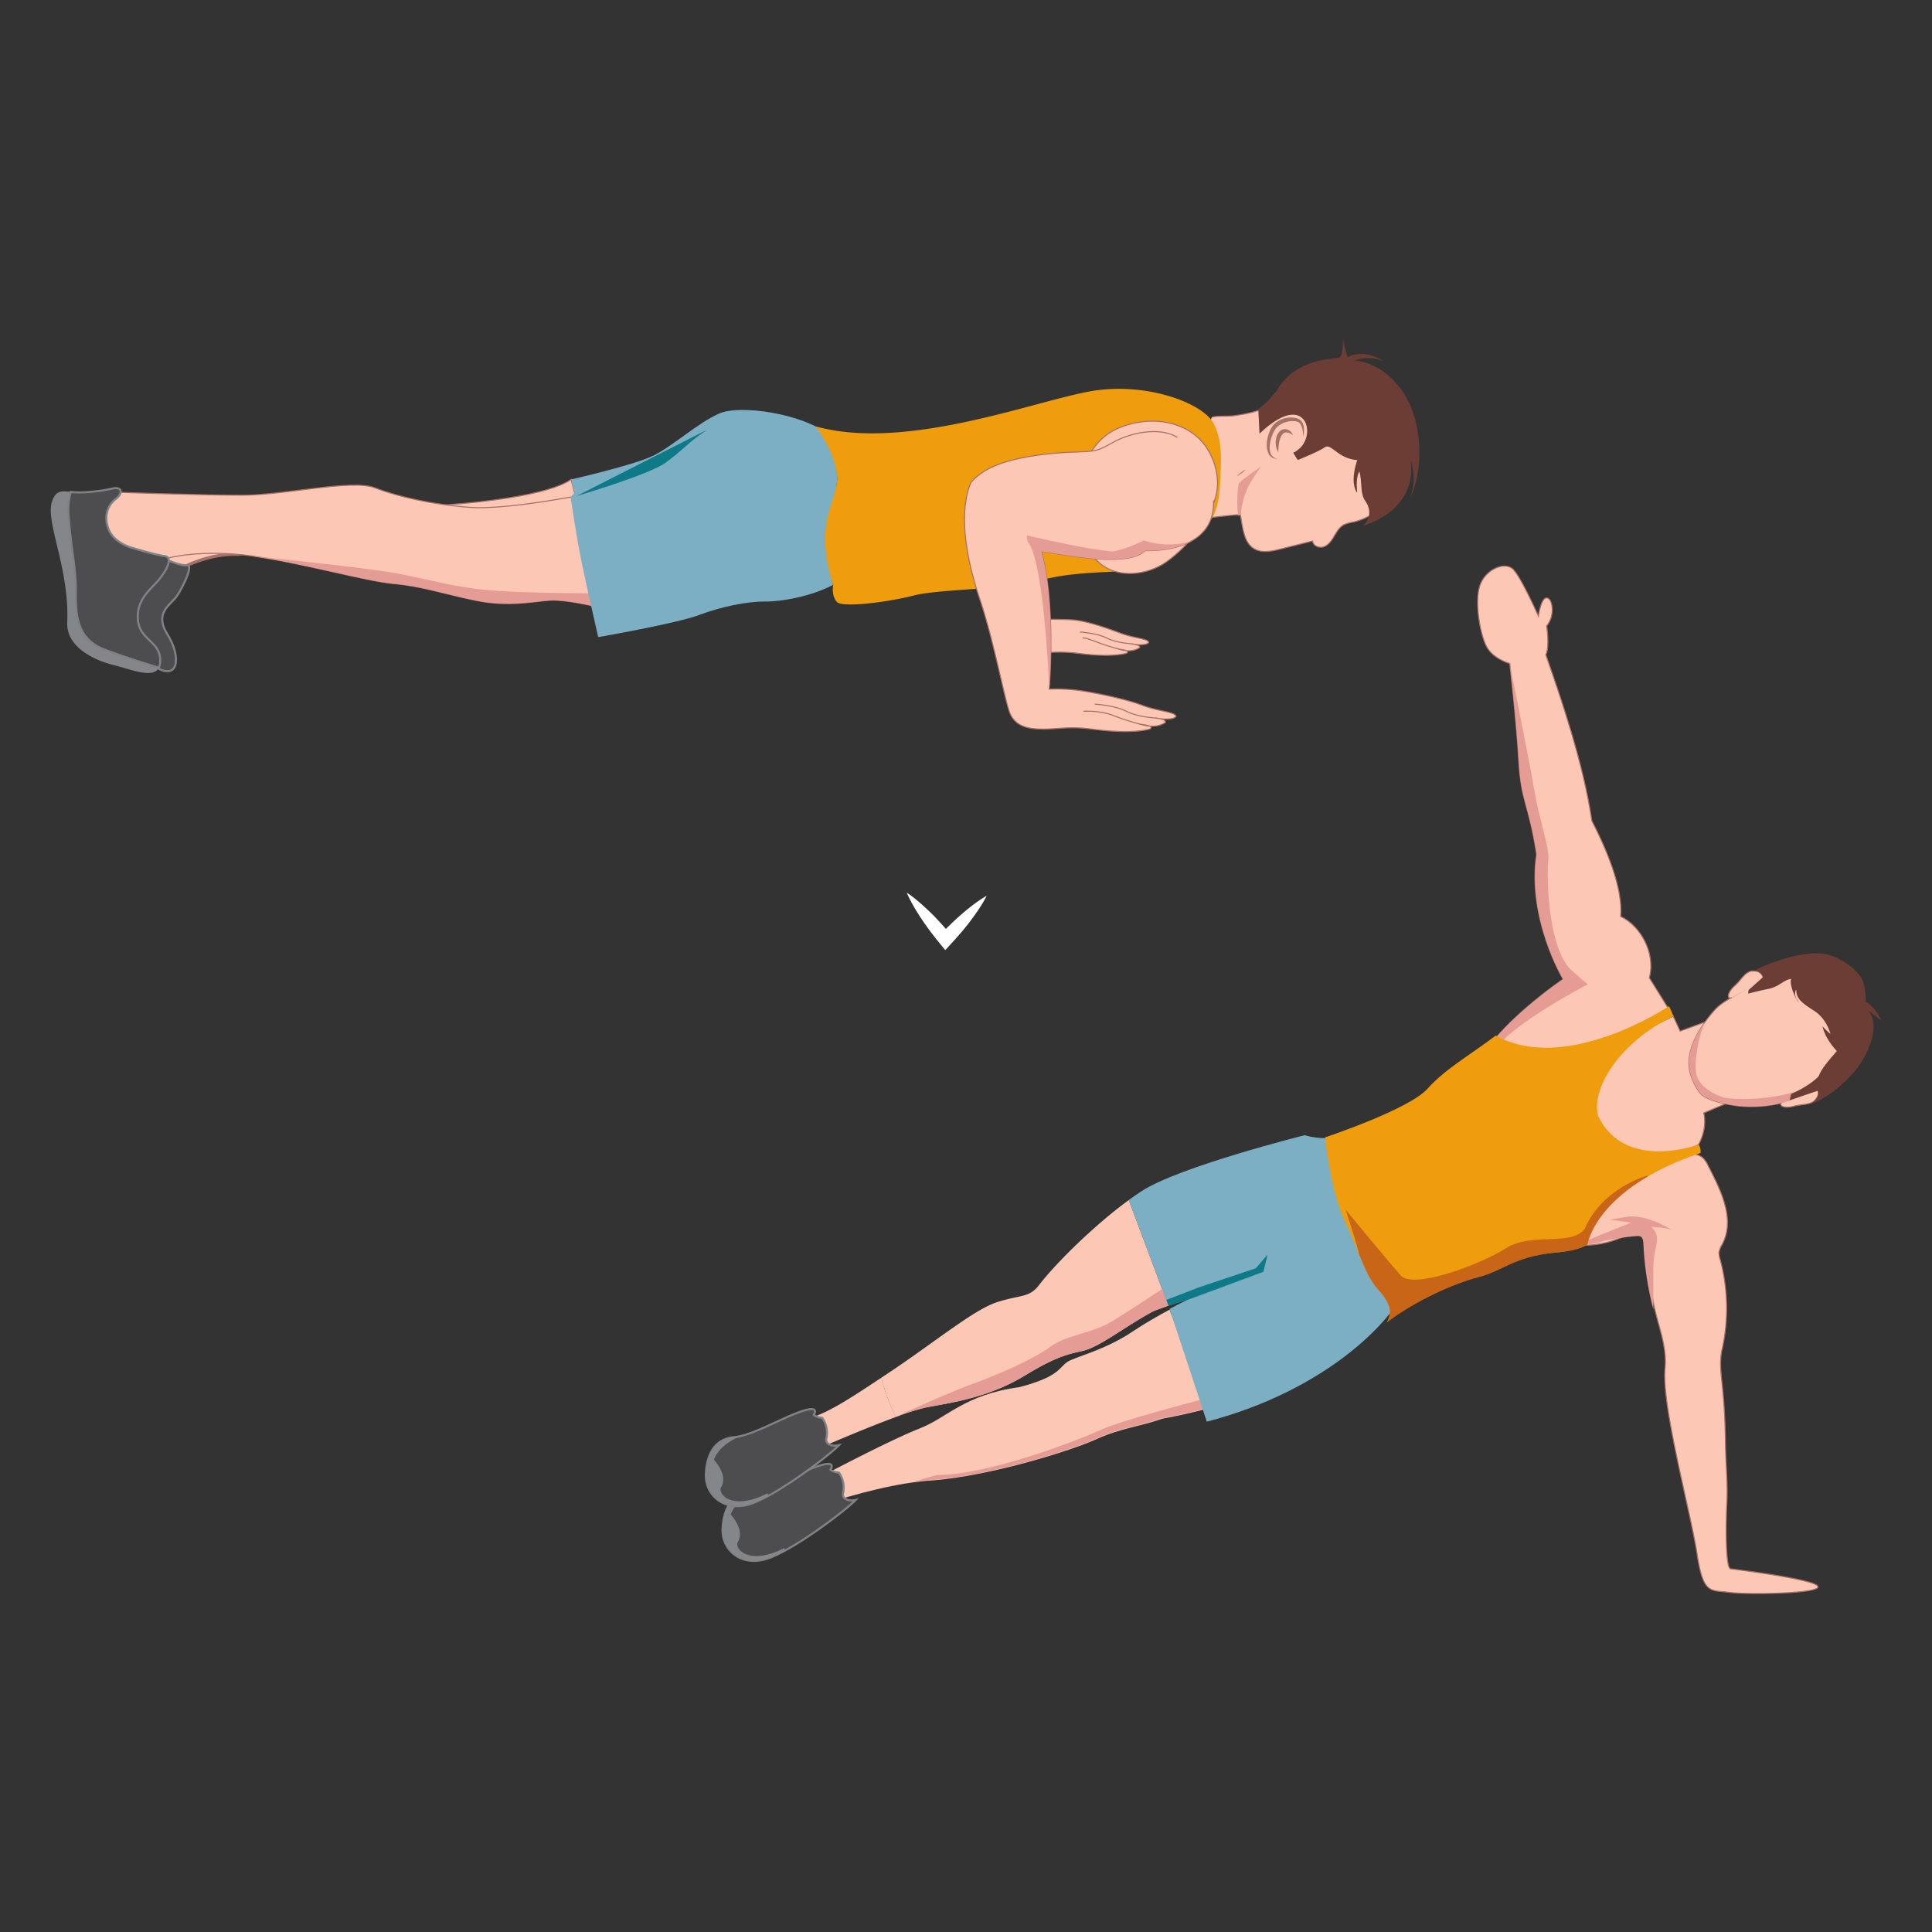 <svg id="e40f95c3-56c0-4ba6-8b2b-505c6426ea69" data-name="Layer 1" xmlns="http://www.w3.org/2000/svg" viewBox="0 0 938 938"><rect x="0" y="0" width="938" height="938" fill="#333333" stroke="none"/><defs><style>.a1eb13f3-a04a-4116-9c81-b6542cb81108,.a550410b-2c75-4b25-9905-6b772c5b5a3d,.b47d1189-d5b0-4590-911d-70291c945ea0{fill:#fcc7b4;}.a1eb13f3-a04a-4116-9c81-b6542cb81108,.a550410b-2c75-4b25-9905-6b772c5b5a3d{stroke:#a67167;}.a1eb13f3-a04a-4116-9c81-b6542cb81108,.a550410b-2c75-4b25-9905-6b772c5b5a3d,.a58d48b6-35e4-4c69-98ed-a4800c809a15,.e4643fb1-5ec0-4782-90f8-669984add3d3{stroke-miterlimit:10;}.a550410b-2c75-4b25-9905-6b772c5b5a3d{stroke-width:1.5px;}.a1eb13f3-a04a-4116-9c81-b6542cb81108,.e4643fb1-5ec0-4782-90f8-669984add3d3{stroke-width:0.5px;}.b93ac6df-2590-495f-a396-ded3068579de{fill:#e59c95;}.b0285774-95f9-4811-9279-8b3f24a67070{fill:#7cafc4;}.a264e5b0-6957-4181-97d9-69a55f91532d{fill:#ef9d0c;}.a58d48b6-35e4-4c69-98ed-a4800c809a15{fill:#4d4d4f;stroke:#808285;}.a9344a39-5b7c-4035-896d-5299b071c4ec{fill:#848689;}.b8460f4f-599b-4174-bf59-337aade15c81{fill:#9d2324;opacity:0.46;}.ae5deccd-2845-4546-99b3-238bb10837f3{fill:none;}.aaf9e068-df88-4cdb-9115-dc864b2a80a1{fill:#6b3d35;}.a07aaf9a-9dbb-44e6-84ce-93f7914151d1{fill:#a67167;}.a7966fc9-50fe-4142-9ad7-5c253ff67b98{fill:#c48579;}.ab80f8ff-8f6c-490c-9883-3757ce920241{fill:#0e7987;}.e4643fb1-5ec0-4782-90f8-669984add3d3{fill:#616264;stroke:#000;}.a9515f5b-337e-473d-873f-0d06e03645a7{fill:#fff;}</style></defs><path class="a550410b-2c75-4b25-9905-6b772c5b5a3d" d="M90.91,274.49s11.59-5.7,23.85-5.36-7-13.68-9.31-14.07S81,249.84,80,251.07s-14,14.58-13.73,15.53-4.14,16.5-4.14,16.5Z"/><path class="a1eb13f3-a04a-4116-9c81-b6542cb81108" d="M277.27,232.78l2.37,9.21s-53.2,12.26-55.53,12.61-28.76-7.24-28.76-7.24l20.8-2.24S263.72,242.29,277.27,232.78Z"/><path class="a1eb13f3-a04a-4116-9c81-b6542cb81108" d="M81.65,270.92s15.9-4.37,40.59-1,54.93,12.15,69,13.44,23.94,4.91,39.9,8.18,28.81.33,36-.11,20.56,2.74,20.56,2.74,18.8-41,18.45-41.8-23.06-12.18-23.06-12.18-37.11,7.51-55.22,6.13-34.85-5.22-45.9-9.5S138,240.4,118,240.43,57.27,239,57.27,239s-18.07-.81-13,14.88,11.3,23.45,12.88,23.85S81.65,270.92,81.65,270.92Z"/><path class="b93ac6df-2590-495f-a396-ded3068579de" d="M231.11,291.58c16,3.27,28.81.33,36-.11s20.56,2.74,20.56,2.74l1.75-3.81-.39-2.33s-34.23,0-51.54-1.5-27.83-5-44.7-8.14S122.24,270,122.24,270c24.68,3.41,54.93,12.15,69,13.44S215.15,288.31,231.11,291.58Z"/><path class="b47d1189-d5b0-4590-911d-70291c945ea0" d="M567.84,635.84c-5.08,2.71-11.71,6.46-17.94,10.62-12.5,8.35-24.61,11.42-30.31,14s-3.27,7.4-24.65,13c-26.91,3.68-34.88,14.82-48.55,20.11-1.94.75-4.25,1.74-6.77,2.87h0c-15.25,6.83-38.54,19.12-38.54,19.12s-4.36,8.57-5,16c11.06-3.65,32.05-10.18,50.8-12.31h0c2.29-.26,4.55-.46,6.76-.57,28.72-2.53,66.52-14.43,78.69-19.95s21.3-6.13,31.83-9.9q11.52-2.14,21.79-4.86Z"/><path class="b93ac6df-2590-495f-a396-ded3068579de" d="M585.92,683.76l-1.68-4.47c-7.77,2-40.31,10.63-49,14.59-9.87,4.51-54.44,22.24-80.16,22.24-4.56,1.16-8.43,2.31-11.64,3.35,1.14-.16,2.27-.3,3.39-.43h0c2.29-.26,4.55-.46,6.76-.57,28.72-2.53,66.52-14.43,78.69-20s21.3-6.13,31.83-9.9C571.81,687.19,579.06,685.55,585.92,683.76Z"/><path class="a1eb13f3-a04a-4116-9c81-b6542cb81108" d="M823.86,560.6a8.1,8.1,0,0,1,2.81,1.49,12.08,12.08,0,0,1,2.66,3.89c5.71,11.21,13.4,25.62,6.84,38.14a11.36,11.36,0,0,0-1.56,3.75,9.33,9.33,0,0,0,.51,3.5,91.57,91.57,0,0,1,.9,44.11c-1.4,6.13-.23,12.83.37,19.22q1.2,12.75,1.33,25.57c.1,10.29,1.24,19.94.63,30.31-.17,2.86-1.08,30.75,1.9,31.11,0,0,39.92,4.81,42.31,8.42s-34.09,4.21-43.07,3-12.56,1.2-15.55-18.64-17.35-72.13-15.55-90.17c.91-9.18-2.33-18.09-4.55-26.85-2.67-10.54-2.8-21.1-4-31.84a9,9,0,0,0-1.42-4.68c-2.63-3.37-7.89-1.48-11.83.16a46.39,46.39,0,0,1-20.89,3.4c.83-9,1.82-18.45,7-25.86,4.22-6,10.79-10,17.49-13.09,9.84-4.49,20.81-7.39,31.45-5.48A19,19,0,0,1,823.86,560.6Z"/><path class="a1eb13f3-a04a-4116-9c81-b6542cb81108" d="M800.77,474.76c3.2-12.1-4.38-25.33-13.93-29.82,1.19-13.22-6.38-31.65-14-46.48-4-27.65-15.16-60.12-22.34-80.55,2-4,.4-14,.4-14,4.39-5.21,2.8-13.63,0-13.63s-4,8.82-4,8.82-8-18-12-22.44-13.56-.4-16.35,7.42,0,23.84,3.19,29.85S733,322.16,733,322.16s3.17,26.72,4.36,47.12,4.68,20.16,8.67,45.4c-4.68,31.55,12.89,60.72,12.89,60.72s-33,22.34-41.43,41.67,46.59,15,46.59,15l48.26-38.73Z"/><path class="b93ac6df-2590-495f-a396-ded3068579de" d="M762.09,470.27c-11.17-12.42-11.17-47.69-10.37-52.9s-4.39-19.23-6.78-33.66C742.86,371.16,733,322.16,733,322.16s3.17,26.72,4.36,47.12,4.68,20.16,8.67,45.4c-4.68,31.55,12.89,60.72,12.89,60.72s-26.35,17.85-38,35.44c2,.79,4,.31,5.65-2.09,8.77-12.43,44.27-30.81,44.27-30.81S768.47,475.88,762.09,470.27Z"/><path class="b0285774-95f9-4811-9279-8b3f24a67070" d="M567.24,633.94,548,582.64c2.08-1.52,4.14-3,6.15-4.27,18.36-12,79.24-27.21,79.24-27.21,8.67,2.41,13.78,1,13.78,1s3.79,47.68,31.59,79.49c-4.2,8.61-32.9,42.91-92.85,58.58l-18.08-54.73c5.1-2.72,8.64-4.39,8.64-4.39S573.23,631.89,567.24,633.94Z"/><path class="b47d1189-d5b0-4590-911d-70291c945ea0" d="M389.53,689.51c10.24-2.38,18.84-7.63,38.37-20.62a103.21,103.21,0,0,0,7,19.09c-16,5.89-36.86,15-36.86,15S388.11,698.22,389.53,689.51Z"/><path class="b93ac6df-2590-495f-a396-ded3068579de" d="M812.1,597.41c-2.35-1.55-7.71-1.34-10.52-1.85,4.42,4.08,2.75,7.53,1.75,13a60.78,60.78,0,0,0-.63,11l0,16.17a152.52,152.52,0,0,1-4.82-31.93c-.06-1.33-.27-2.93-1.47-3.49a3.45,3.45,0,0,0-1.69-.18c-4.45.28-9,1.09-13.34,1.79-3.44.55-7.2,2.35-10.7,2.15-.63,0-1-.54-1.29-1.38L792,593.56l-10.44-1.37,8.26-1.43C799.78,589.29,812.1,597.41,812.1,597.41Z"/><path class="a1eb13f3-a04a-4116-9c81-b6542cb81108" d="M759.21,531.12s14-16.09,15.38-16.57,22-13.57,22-13.57l15.78-7.61,3.35,7.24,17.83-6.51,14,37.62-20.39,8.65s2.12,6.72-2.48,15.32c-22.1,11.39-54.64,19.95-57.37,18.22s-13.21-27.49-13.21-27.49Z"/><path class="a264e5b0-6957-4181-97d9-69a55f91532d" d="M643.3,552.22s3,26.83,9.5,40.35,9.68,26.31,16.07,33.35,7.15,11.46,4.39,16.16c13.75-10.51,32.7-19,44.49-22s17.11-9.79,36.2-11.79c14.38-1.19,16.78-4.21,16.78-4.21s3.79-27,54.92-44.32c.14-3-1-4.06-1-4.06S789,569,776,542c-3.85-13,10-35.92,36.37-48.61-1.33-4-2.12-4.84-2.12-4.84s-50,33.38-84.05,14.21C713.57,512.4,702,518.63,693,528.65S643.3,552.22,643.3,552.22Z"/><path class="a58d48b6-35e4-4c69-98ed-a4800c809a15" d="M409.44,724.4a12.84,12.84,0,0,0-2.1-9.41c-3.23-.41-4.14-1.48-4.14-1.48s3.52-5-6.35-1.59-23.51,11.64-32.36,12.44-13.27,7.66-13.69,18,9.63,19.33,23.49,13.75,37-23.49,41.15-27.86C412.18,729.05,408.31,727.76,409.44,724.4Z"/><path class="a9344a39-5b7c-4035-896d-5299b071c4ec" d="M350.8,742.35c.42-10.33,4.83-17.2,13.69-18a24.47,24.47,0,0,0,3.23-.57c-4.69,2-10.78,5.61-13,11.53,0,0,7.09,7.32,3.5,13.32-1.83,3.49,5.65,11.71,22.61,2.92a2.34,2.34,0,0,1,.06,1.4,66,66,0,0,1-6.58,3.14C360.43,761.68,350.39,752.67,350.8,742.35Z"/><path class="b8460f4f-599b-4174-bf59-337aade15c81" d="M731.22,606c12.71-8,32-.64,38.21-9.53C778.14,576.43,800,570.7,800,570.7l-.21.62c-26.65,15.69-29,32.75-29,32.75s-2.4,3-16.77,4.21c-19.1,2-24.42,8.77-36.21,11.79s-30.74,11.5-44.49,22c2.76-4.7,2-9.13-4.39-16.16-3.6-4-6.18-9.78-8.92-16.52-3.29-12.34-6.76-22.11-6.76-22.11s20.83,25.2,26.85,32S718.51,614.08,731.22,606Z"/><path class="a1eb13f3-a04a-4116-9c81-b6542cb81108" d="M825.41,530.64s-6.24-7.47-5.32-16.6c1.26-12.42,13.08-24.38,13.08-24.38,3.3-3.35,8.82-6.05,12.93-8.53,6.77-4.08,14-8.12,21.68-10.6a32.19,32.19,0,0,1,22.62,1.39c9,4,14.91,13.19,15.73,23,1,11.45-5.23,20.15-13.89,26.88a96.19,96.19,0,0,1-13.37,8.5A62.15,62.15,0,0,1,844.55,537C836.9,536.14,828,533.91,825.41,530.64Z"/><path class="a1eb13f3-a04a-4116-9c81-b6542cb81108" d="M880.71,526.7a4.53,4.53,0,0,1,1.42,6.16c-2.12,3.93-6.58,2.94-11.32,4.24s-7.76-.43-5.49-2"/><path class="a1eb13f3-a04a-4116-9c81-b6542cb81108" d="M856.23,475.94a4.51,4.51,0,0,0-4.38-4.53c-4.44-.34-6,4-9.69,7.25s-3.85,6.78-1.33,5.7"/><path class="b93ac6df-2590-495f-a396-ded3068579de" d="M837.11,532.87c3.55,1,31.74,2.72,48.72-9.82a67.26,67.26,0,0,0,20.36-24.75c-.39,9.81-6.16,17.46-14,23.52a96.19,96.19,0,0,1-13.37,8.5A62.15,62.15,0,0,1,844.55,537c-7.65-.9-16.6-3.13-19.14-6.4,0,0-6.24-7.47-5.32-16.6.63-6.24,3.94-12.37,7.06-16.92a.77.77,0,0,1,0,.83c-1.75,3.71-4.95,16.48-3.56,23.44S833.55,531.88,837.11,532.87Z"/><path class="ae5deccd-2845-4546-99b3-238bb10837f3" d="M498.16,667.47c12.92-7.76,18.74-9.74,27.18-11.53s20.35-11.66,34.59-19.32a133.8,133.8,0,0,1,16.55-5.47,241,241,0,0,0-26.58,15c-12.5,8.35-24.61,11.42-30.31,14s-3.27,7.4-24.65,13c-26.91,3.68-34.88,14.82-48.55,20.11-1.94.75-4.25,1.73-6.77,2.87.32.76.64,1.57,1,2.42-2.24-3.73-4.13-7.3-5.73-10.66a114.19,114.19,0,0,1,14.52-4.59C461.6,681,480,678.75,498.16,667.47Z"/><path class="a58d48b6-35e4-4c69-98ed-a4800c809a15" d="M401.32,697.81a12.79,12.79,0,0,0-2.1-9.41c-3.23-.41-4.14-1.48-4.14-1.48s3.52-5-6.34-1.58S365.22,697,356.37,697.77s-13.26,7.66-13.68,18,9.62,19.33,23.49,13.76,37-23.5,41.14-27.87C404.06,702.46,400.2,701.17,401.32,697.81Z"/><path class="a9344a39-5b7c-4035-896d-5299b071c4ec" d="M342.69,715.76c.42-10.33,4.83-17.2,13.68-18a22.72,22.72,0,0,0,3.24-.56c-4.7,2-10.79,5.6-13,11.52,0,0,7.08,7.32,3.49,13.32-1.83,3.49,5.65,11.71,22.61,2.92a2.27,2.27,0,0,1,.06,1.4,69.63,69.63,0,0,1-6.57,3.15C352.31,735.09,342.27,726.08,342.69,715.76Z"/><path class="aaf9e068-df88-4cdb-9115-dc864b2a80a1" d="M868.83,534.17l.85-3.08s8.21-3.36,13.32-8.57c1.32-3.94,6.25-9.18,8.8-12.25,0,0-5.76-5.8-7-12.23-.07.48,3.91,4,3.91,4s-1.71-7.27-7.76-11.17-8.85-5.89-8.85-10.37c-.29.05-1.7,2.61,1.33,6-1.12-.27-5-8.56-3.77-11.24-3.49.29-5.81,3.78-11,4.83s-9.9,2.33-9.9,2.33l.16-1.72,7.07-6.32s-1.34-4.25-5.5-2.45c7.83-4.6,22.82-9.51,32.74-9.06s20,9.05,21.47,14.05a33.16,33.16,0,0,1,1.15,9.39s4.37,2.18,7.57,9.19l-6.73-5.17s6.36,4.77.35,19.1-21.74,24.77-27.46,26.38c.24-.35,4.45-3.26,2.93-6.22Z"/><path class="ae5deccd-2845-4546-99b3-238bb10837f3" d="M576.48,631.15s-3.54,1.67-8.64,4.39l-.6-1.6C573.23,631.89,576.48,631.15,576.48,631.15Z"/><path class="b47d1189-d5b0-4590-911d-70291c945ea0" d="M559.93,636.62c-14.24,7.66-26.15,17.54-34.59,19.32s-14.26,3.77-27.18,11.53C480,678.75,461.6,681,449.38,683.39A114.19,114.19,0,0,0,434.86,688a103.21,103.21,0,0,1-7-19.09l4-2.65c22.38-14.94,41.09-30.54,52.46-34.13s15.52-2,20.27-8.39c8-10.37,26.5-28.74,43.41-41.08l19.23,51.3C565.13,634.66,562.69,635.54,559.93,636.62Z"/><path class="a1eb13f3-a04a-4116-9c81-b6542cb81108" d="M570.43,223.5c.73,18.31-18.74,20.75-28,20.5-7.54,7.33-34.34,1.32-42.61.34,6.08,22,3.19,56.41,3.19,56.41s12.17-.24,18.25.25,15.48,3.66,22.54,6.34S557.68,310,557.68,312c-1.7,1.95-9,.49-9,.49s5.35.49,4.62,1.95c-4.38,2.93-10,.73-10,.73s5.84.49,3.65,2c-5.84,1.46-14.35,1.22-23.84,0s-15.73,0-22.79,0-10.95-1.71-13.14-5.86-6.55-29.34-12.65-47.45c-7.61-22.65-7.54-38.35-3.65-47.63,6-7.15,16.83-9.54,25.6-11a132.78,132.78,0,0,1,16.78-1.53c9.37-.35,9.37-.35,16.28-4.15s18.76-6.35,26.06-1.88"/><path class="a1eb13f3-a04a-4116-9c81-b6542cb81108" d="M543.32,315.15a105.8,105.8,0,0,1-11.43-3.66c-5.6-2.19-6.24-1.71-6.24-1.71"/><path class="a1eb13f3-a04a-4116-9c81-b6542cb81108" d="M548.68,312.47s-6.82-.34-11.44-2.73-12.9-2.89-12.9-2.89"/><path class="a1eb13f3-a04a-4116-9c81-b6542cb81108" d="M588.4,202.53c3.3-.81,7.54-.23,11-.74,6-.88,13.84-2.22,18.6-6.39,4.49-3.93,8.09-8.83,12.76-12.54,12-9.48,30.91-8.9,41.89,1.73,5.43,5.26,8.79,12.43,10.45,19.83,2.27,10.1,1.46,21-3.15,30.29s-13.23,16.63-23.29,18.84a15.78,15.78,0,0,0-4.25,1.25c-2.13,1.15-3.4,3.38-4.63,5.47s-2.68,4.25-4.92,5.13-5.41-.33-5.59-2.74l-15.64,3.93c-4.37,1.1-9.33,2.11-13.09-.38-3.17-2.11-4.42-6-5.2-9.84-.1-.47-.19-1-.28-1.41l-.9-5.14c-5.24.39-10.4,1-15.58,1.6-6.14.67-16.26.47-21.67,3.71"/><path class="b47d1189-d5b0-4590-911d-70291c945ea0" d="M632.73,212.07s.68-5.17-1.49-7.31-10-1.54-13,3.3-4.22,14.44,2,14.62"/><path class="a07aaf9a-9dbb-44e6-84ce-93f7914151d1" d="M632.73,212.07a16.32,16.32,0,0,0-.73-4.83,4.91,4.91,0,0,0-1.11-1.89,3.63,3.63,0,0,0-1.87-.8,10.9,10.9,0,0,0-4.53.34,10,10,0,0,0-4,2.07,7.25,7.25,0,0,0-1.45,1.63,18.37,18.37,0,0,0-1.07,2.07,19.28,19.28,0,0,0-1.34,4.54,10.31,10.31,0,0,0,.15,4.63,4,4,0,0,0,3.4,2.85,9.05,9.05,0,0,1-1.27-.05,3.73,3.73,0,0,1-1.23-.45,4.49,4.49,0,0,1-1.81-2,10.41,10.41,0,0,1-.79-5.18,17.81,17.81,0,0,1,1.14-5.09,16.32,16.32,0,0,1,1.16-2.38,9.36,9.36,0,0,1,1.8-2.11,11.55,11.55,0,0,1,4.83-2.39,11.34,11.34,0,0,1,5.34,0,4.7,4.7,0,0,1,2.49,1.43,5.73,5.73,0,0,1,1.09,2.52A12.55,12.55,0,0,1,632.73,212.07Z"/><path class="b47d1189-d5b0-4590-911d-70291c945ea0" d="M627.72,211.3s-1.7-2.61-4.24-2.05-4.18,5.43-2.81,10.3"/><path class="a07aaf9a-9dbb-44e6-84ce-93f7914151d1" d="M627.72,211.3a5.19,5.19,0,0,0-3.44-1.35,2.07,2.07,0,0,0-1.3.59,4.67,4.67,0,0,0-1,1.33,12.88,12.88,0,0,0-1.06,3.6,30.91,30.91,0,0,0-.3,4.08,9.28,9.28,0,0,1-.43-8.57,5.34,5.34,0,0,1,1.56-1.92,2.8,2.8,0,0,1,.58-.35,2.88,2.88,0,0,1,.66-.24,3.24,3.24,0,0,1,1.31-.07A4.23,4.23,0,0,1,627.72,211.3Z"/><path class="b93ac6df-2590-495f-a396-ded3068579de" d="M601,250.36s-.77-10.7.41-15.46c.33-1.29,10.8-8.33,10.8-8.33a103,103,0,0,0-6.22,9.74c-1.45,2.84-3.85,10.47-3.32,13.54"/><path class="aaf9e068-df88-4cdb-9115-dc864b2a80a1" d="M610.9,198.59l.6,12s9.5-9.79,16.79-9.24,8.28,10.73,3.07,16c-2.54,2.32-3.53,2.43-3.53,2.43l2.22,3.57s10-4,13.13-6.18,6.27,5.52,15.79,6.21c0,0-3.84,10.14-.18,15.76.4,0-1-6.74,1.22-10.23,1.44,5.48.24,10.66,2.88,14.39s2.78,8.34-1.2,12c11.62-3.59,25.57-13.09,23.22-31.58a26.32,26.32,0,0,1-.16,17.57c5.77-10.77,6.9-35.51-3.52-50.83s-23.47-15.39-23.47-15.39a17.84,17.84,0,0,1,13.89.38c0-.2-9.2-6.59-17.29-2-.83-1.92-2.48-9.19-2.48-9.19s.55,8.2-1.53,9.26-21.3-.12-30.45,16.09C614.28,196.58,610.9,198.59,610.9,198.59Z"/><path class="a58d48b6-35e4-4c69-98ed-a4800c809a15" d="M82,272.24s5.9,2.48,8.94,2.25-2,10.31-5,14.8-11.3,8-4.66,18.68,5.44,21.6-4.18,16.74C60.29,312.8,53.67,307.2,56.35,300.19s10.58-20.75,12.47-20.83S82,272.24,82,272.24Z"/><path class="b47d1189-d5b0-4590-911d-70291c945ea0" d="M604.92,227.93l-4.53,3.33"/><path class="a7966fc9-50fe-4142-9ad7-5c253ff67b98" d="M604.92,227.93a14.19,14.19,0,0,1-4.54,3.33,12.53,12.53,0,0,1,2.11-1.89A12.86,12.86,0,0,1,604.92,227.93Z"/><path class="b0285774-95f9-4811-9279-8b3f24a67070" d="M277.27,232.78s30.05-6.86,39.57-11.39S338.51,205.5,349,200.83s40.39.25,52.09,9.38c4.16,6.48,7.14,20,3.93,33.58s-2.61,34.37-.51,40.14c-10.53,5.59-25,8.22-33.34,8.13s-21.13,2.5-31.83,6.55-48.9,10.72-48.9,10.72-5.91-25.65-8.4-38.08-5-29.87-5-29.87l1.91-2.19Z"/><path class="ab80f8ff-8f6c-490c-9883-3757ce920241" d="M279.92,240.84s34.8-10.24,43-16.05,11.06-9.95,20.45-16.2"/><path class="a264e5b0-6957-4181-97d9-69a55f91532d" d="M404.5,283.93s-1,5.38,1.84,8.33,25.17,0,37.32-3.15,50.25-3.45,58-6.17c12.26-4.31,26.34-4.76,39.23-5.42,3.29-.17,6.79-.36,9.5-2.26,2.23-1.57,3-3.69,3.93-6.13.84-2.25,2.4-3.49,4.5-4.8,4.44-2.78,9.68-4,14.8-4.83a42.11,42.11,0,0,0,6.4-1.26c12.63-4,12.13-19.67,12.64-30.29.35-7.57.17-15.59-3.47-22.42-5.08-9.53-30.91-19.59-57-16S441,219.64,396,207c0,0,10.3,13.42,10.4,25.18S394.78,253.39,404.5,283.93Z"/><path class="a1eb13f3-a04a-4116-9c81-b6542cb81108" d="M587.7,220.59a31.62,31.62,0,0,1,3.42,14.64c-.38,13.92-14.31,30.29-25.17,37.8-8.22,5.69-20.91,7.63-29.66,2.13-4.37-2.75-7.5-7.1-10-11.62s-7.14-12.31-6.68-17.77c.38-4.44,2.81-10,4.3-14.26,3.28-9.28,8.51-18.61,17.71-23C557.55,200.9,579.28,203.63,587.7,220.59Z"/><path class="e4643fb1-5ec0-4782-90f8-669984add3d3" d="M35.7,245.17s-3.54,13,.08,22.27,1,21.13,1.52,27.23,2.34,18,29.31,27.74"/><path class="a9344a39-5b7c-4035-896d-5299b071c4ec" d="M36.87,288.06c.15-11.74-2.23-20.71-3.46-36.82a33.72,33.72,0,0,1,1-12.4c-5-.71-7.53-.4-9.2,4.8s.7,13.66,3.23,24.41,4.73,22.17,4.19,34,12.4,18.3,22.57,20.86c8.89,2.24,19.22,6.7,21.95,1.23-3.75-1.13-15.39-4.71-26.1-8.68C38,310.66,36.72,299.79,36.87,288.06Z"/><path class="a58d48b6-35e4-4c69-98ed-a4800c809a15" d="M77.78,321.14c.4-9.83-10-10.19-10.82-20.15S73,286.41,77,281.61s7.24-11.1,2.9-11.63-15.08-3.8-15.08-3.8-8.64-2-11.71-8.38-1-12.43,2.91-15.38,3.47-6.43-1.89-5.15-14.73,2.28-19.77,1.57h0a33.72,33.72,0,0,0-1,12.4c1.23,16.11,3.61,25.08,3.46,36.82S38,310.66,51,315.48c10.71,4,22.35,7.55,26.1,8.68A7.44,7.44,0,0,0,77.78,321.14Z"/><path class="a1eb13f3-a04a-4116-9c81-b6542cb81108" d="M589.17,243c.86,21.71-22.18,24.6-33.12,24.31-8.93,8.69-40.65,1.56-50.44.4,7.2,26.05,3.78,66.88,3.78,66.88a85.27,85.27,0,0,1,11.43.29c7.2.58,25.34,4.34,33.7,7.52s16.41,3.19,16.41,5.5c-2,2.32-10.65.58-10.65.58s6.33.58,5.47,2.32c-5.19,3.47-11.81.86-11.81.86s6.91.58,4.32,2.32c-6.91,1.74-17,1.45-28.22,0s-15.47,0-23.82,0-13-2-15.55-6.95-7.76-34.77-15-56.25c-9-26.85-8.93-45.46-4.33-56.46,7.15-8.48,19.93-11.32,30.3-13a159.33,159.33,0,0,1,19.86-1.82c11.09-.41,11.09-.41,19.27-4.91s22.21-7.53,30.85-2.23"/><path class="a1eb13f3-a04a-4116-9c81-b6542cb81108" d="M553.94,351.7a125.53,125.53,0,0,1-13.54-4.34c-6.62-2.6-14.4-2-14.4-2"/><path class="a1eb13f3-a04a-4116-9c81-b6542cb81108" d="M560.28,348.52s-8.07-.4-13.54-3.24-15.26-3.42-15.26-3.42"/><path class="b93ac6df-2590-495f-a396-ded3068579de" d="M555.35,262.37s-8.43,4.41-15.38,5.38c-14.37-1.37-41.3-7.79-41.3-7.79s-.8,2,1.59,4.94c7.18,15.35,9.13,69.73,9.13,69.73s3.42-40.83-3.78-66.88c9.79,1.16,41.51,8.29,50.44-.4,5.88.16,15.25-.61,22.53-4.72A38,38,0,0,1,555.35,262.37Z"/><polygon class="ab80f8ff-8f6c-490c-9883-3757ce920241" points="566.19 631.15 581.92 625.07 609.74 615.73 615.42 609.12 613.39 617.46 576.48 631.15 567.24 633.94 566.19 631.15"/><path class="b93ac6df-2590-495f-a396-ded3068579de" d="M498.16,667.47c12.92-7.76,18.74-9.74,27.18-11.53s20.35-11.66,34.59-19.32c2.76-1.08,5.2-2,7.31-2.68l-3-8.14s-16.37,11-25.34,16.28-21.24,6.11-29,11.82-24.52,13.23-37.68,18-37.29,16-37.29,16a114.19,114.19,0,0,1,14.52-4.59C461.6,681,480,678.75,498.16,667.47Z"/><path class="a9515f5b-337e-473d-873f-0d06e03645a7" d="M479.06,434.88a62.91,62.91,0,0,1-3.79,6.44c-1.36,2.06-2.8,4.05-4.27,6s-3,3.84-4.6,5.69-3.2,3.66-4.85,5.44l-2.63,2.83-2.44-3-2.33-2.87-2.26-2.92c-1.47-2-2.93-4-4.3-6.05s-2.7-4.16-3.95-6.33a65.86,65.86,0,0,1-3.43-6.76,61.21,61.21,0,0,1,6,4.61c1.9,1.62,3.71,3.31,5.48,5s3.47,3.53,5.14,5.34l2.46,2.76,2.39,2.82-5.07-.16c1.68-1.76,3.38-3.49,5.14-5.18s3.54-3.33,5.39-4.92,3.75-3.14,5.72-4.62A63.75,63.75,0,0,1,479.06,434.88Z"/></svg>